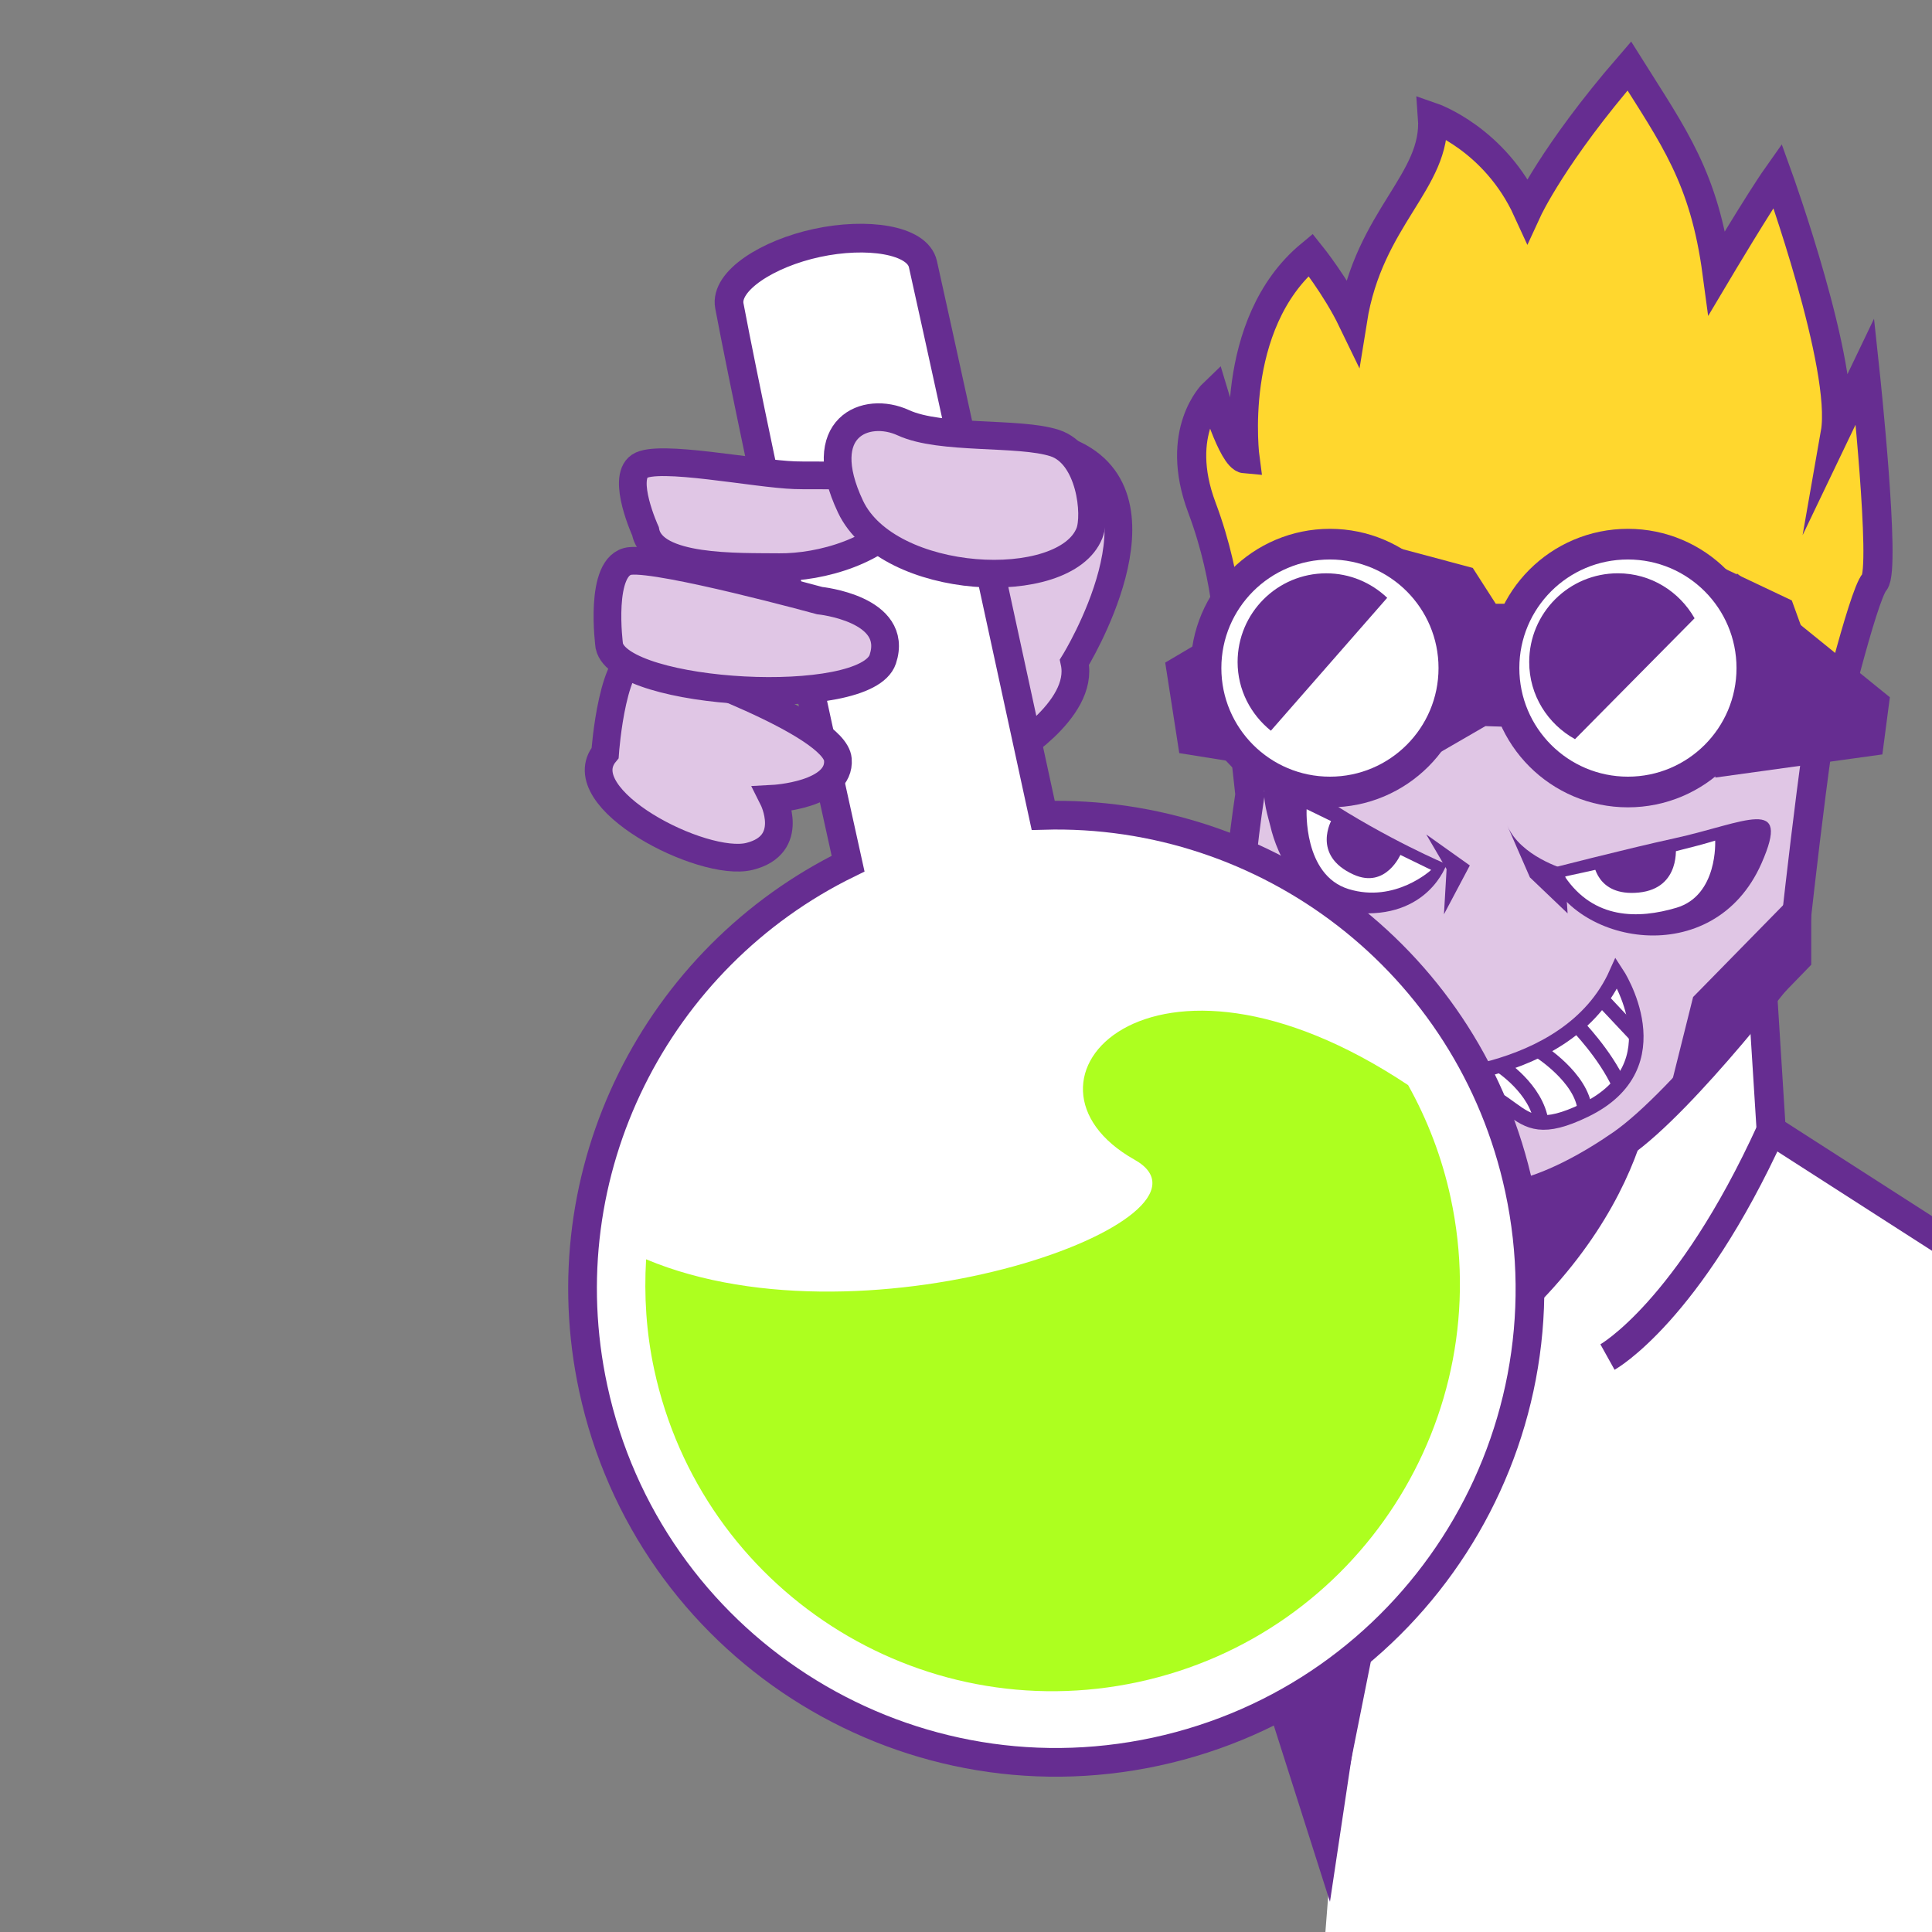 <?xml version="1.0" encoding="utf-8"?>
<!-- Generator: Adobe Illustrator 15.0.2, SVG Export Plug-In . SVG Version: 6.00 Build 0)  -->
<!DOCTYPE svg PUBLIC "-//W3C//DTD SVG 1.1//EN" "http://www.w3.org/Graphics/SVG/1.1/DTD/svg11.dtd">
<svg version="1.1" id="レイヤー_1" xmlns="http://www.w3.org/2000/svg" xmlns:xlink="http://www.w3.org/1999/xlink" x="0px"
	 y="0px" width="64px" height="64px" viewBox="0 0 64 64" enable-background="new 0 0 64 64" xml:space="preserve">
<rect x="0" y="0" width="64" height="64" fill="#808080" stroke="none"/>
<g>
	<polygon fill="#FFFFFF" points="57.834,32.417 58.834,37.167 67,43 65.75,66 43.75,66 45.417,44.584 	"/>
	<path fill="#662D91" d="M44,34.945l9.678,3.398c0,0-2.377,5.406-7.061,7.573L44.057,63l-5.973-18.75L44,39V34.945z"/>
	<path fill="none" stroke="#662D91" stroke-width="0.966" stroke-miterlimit="10" d="M54.327,35.521c0,0,0,5.676-7.585,10.396
		l-2.932,14.667"/>
	<g>
		<path fill="#E0C6E5" stroke="#662D91" stroke-width="0.966" stroke-miterlimit="10" d="M40.693,19.798l0.712,6.523
			c0,0-0.592,3.835-0.33,4.768c0.65,2.31,4.87,4.554,6.2,7.3c1.178,2.43,4.348,0.966,6.439-0.483
			c2.093-1.448,5.642-6.129,5.642-6.129s0.797-7.474,1.2-9.083c0.402-1.61-8.693-7.324-8.693-7.324S46.408,16.257,40.693,19.798z"/>
		<path fill="#FFD72E" stroke="#662D91" stroke-width="0.966" stroke-miterlimit="10" d="M40.729,21.482
			c0,0,0.03-2.153-0.915-4.668c-0.945-2.516,0.384-3.785,0.384-3.785s0.631,2.135,1.046,2.17c0,0-0.605-4.459,2.172-6.76
			c0,0,0.845,1.053,1.386,2.172c0.545-3.413,2.808-4.605,2.651-6.725c0,0,2.067,0.716,3.145,3.07c0,0,0.857-1.859,3.375-4.769
			c1.479,2.354,2.484,3.693,2.906,6.841c0,0,1.405-2.361,2.005-3.209c0,0,2.295,6.351,1.912,8.534l0.984-2.053
			c0,0,0.701,6.546,0.314,6.982c-0.387,0.436-1.524,5.142-1.524,5.142L40.729,21.482z"/>
		<path fill="#662D91" d="M47.92,28.629c0,0-1.962-0.823-4.061-2.2c-2.708-1.777-1.89,0.442-1.778,0.931
			c0.223,0.978,1.016,2.708,2.793,2.876C47.315,30.47,47.92,28.629,47.92,28.629z"/>
		<path fill="#662D91" d="M51.216,28.804c0,0,2.618-0.677,4.235-1.03c2.357-0.515,3.905-1.453,2.902,0.823
			C56.761,32.208,52.045,31.274,51.216,28.804z"/>
		<path fill="#FFFFFF" d="M47.409,28.817l-4.125-2.011c0,0-0.12,2.183,1.391,2.646C46.215,29.925,47.409,28.817,47.409,28.817z"/>
		<path fill="#FFFFFF" d="M51.835,29.036c0,0,3.765-0.804,4.982-1.19c0,0,0.1,1.814-1.284,2.225
			C54.265,30.448,52.796,30.458,51.835,29.036z"/>
		<path fill="#662D91" d="M44.122,27.142l2.283,1.145c0,0-0.487,1.168-1.563,0.686C43.421,28.334,44.122,27.142,44.122,27.142z"/>
		<path fill="#662D91" d="M52.787,28.559l2.721-0.555c0,0,0.192,1.421-1.222,1.563C52.871,29.708,52.787,28.559,52.787,28.559z"/>
		<path fill="#FFFFFF" stroke="#662D91" stroke-width="0.483" stroke-miterlimit="10" d="M46.579,35.771c0,0,5.354,0.084,6.97-3.54
			c0,0,2.024,3.062-1.048,4.546C49.691,38.136,50.788,35.644,46.579,35.771z"/>
		<polygon fill="#662D91" points="55.875,18.24 59.356,19.89 60.31,22.521 59.673,24.677 54.939,26.105 		"/>
		<path fill="none" stroke="#662D91" stroke-width="0.483" stroke-miterlimit="10" d="M49.691,35.29c0,0,1.213,0.772,1.367,1.889"
			/>
		<path fill="none" stroke="#662D91" stroke-width="0.483" stroke-miterlimit="10" d="M50.959,34.79c0,0,1.453,0.901,1.542,1.988"
			/>
		<path fill="none" stroke="#662D91" stroke-width="0.483" stroke-miterlimit="10" d="M52.239,33.962c0,0,0.921,0.938,1.394,1.968"
			/>
		
			<line fill="none" stroke="#662D91" stroke-width="0.483" stroke-miterlimit="10" x1="53.051" y1="33.09" x2="54.215" y2="34.328"/>
		<path fill="#662D91" d="M41.405,31.09c0,0,2.137,1.368,3.239,2.382c1.103,1.013,1.57,3.307,1.57,3.307S41.45,32.524,41.405,31.09z
			"/>
		<polygon fill="#662D91" points="60,29.036 56.086,33.028 55.089,37.021 60,31.958 		"/>
		<polygon fill="#662D91" points="47.247,27.643 47.92,28.792 47.833,30.287 48.69,28.669 		"/>
		<path fill="#662D91" d="M49.93,27.346l0.75,1.718l1.249,1.193l-0.094-1.465C51.835,28.792,50.369,28.377,49.93,27.346z"/>
		<g>
			<polygon fill="#662D91" points="39.79,21.245 38.599,21.949 39.065,24.948 41.077,25.27 			"/>
			<polygon fill="#662D91" points="45.385,17.904 48.787,18.813 49.549,20 50.979,20 51.301,24.125 49.207,24.053 46.068,25.869 			
				"/>
			<polygon fill="#662D91" points="57.539,18.995 62.604,23.097 62.356,24.991 56.819,25.758 			"/>
		</g>
		<circle fill="#FFFFFF" stroke="#662D91" stroke-width="1.016" stroke-miterlimit="10" cx="44.056" cy="22.131" r="4.105"/>
		<circle fill="#FFFFFF" stroke="#662D91" stroke-width="1.016" stroke-miterlimit="10" cx="53.927" cy="22.131" r="4.105"/>
		<path fill="#662D91" d="M42.099,24.206l3.854-4.403c-0.527-0.5-1.234-0.811-2.018-0.811c-1.623,0-2.938,1.315-2.938,2.938
			C40.997,22.853,41.432,23.667,42.099,24.206z"/>
		<path fill="#662D91" d="M52.174,24.486l3.961-4.005c-0.505-0.886-1.447-1.49-2.54-1.49c-1.624,0-2.938,1.315-2.938,2.938
			C50.656,23.034,51.272,23.984,52.174,24.486z"/>
	</g>
	<polyline fill="none" stroke="#662D91" stroke-width="0.966" stroke-miterlimit="10" points="58.39,32.938 58.673,37.439 
		68.501,43.75 	"/>
	<path fill="none" stroke="#662D91" stroke-width="0.966" stroke-miterlimit="10" d="M53.25,44.954c0,0,2.679-1.492,5.423-7.515"/>
</g>
<g>
	<path fill="#E0C6E5" stroke="#662D91" stroke-width="0.918" stroke-miterlimit="10" d="M33.341,25.043
		c0,0,2.599-1.494,2.251-3.106c0,0,3.368-5.443-0.137-6.941C31.949,13.498,29.235,23.489,33.341,25.043z"/>
	<path fill="#FFFFFF" stroke="#662D91" stroke-width="0.951" stroke-miterlimit="10" d="M34.558,27.01
		c0,0-2.912-13.447-3.985-18.26c-0.182-0.819-1.869-1.056-3.506-0.703c-1.638,0.352-3.062,1.261-2.906,2.085
		c0.937,4.965,3.933,18.477,3.933,18.477c-6.328,3.094-9.993,10.187-8.442,17.382c1.826,8.472,10.172,13.86,18.643,12.034
		c8.471-1.826,13.858-10.174,12.032-18.645C48.709,31.872,41.968,26.799,34.558,27.01z"/>
	<g>
		<path fill="#E0C6E5" stroke="#662D91" stroke-width="0.918" stroke-miterlimit="10" d="M21.383,17.599
			c0,0-0.797-1.745-0.196-2.155c0.602-0.41,3.841,0.256,5.142,0.298c1.3,0.042,4.668-0.205,3.772,1.157
			c-0.896,1.362-2.926,1.902-4.287,1.889C24.454,18.772,21.618,18.876,21.383,17.599z"/>
		<path fill="#E0C6E5" stroke="#662D91" stroke-width="0.918" stroke-miterlimit="10" d="M20.045,24.943
			c0,0,0.246-3.516,1.267-3.198c1.021,0.319,6.349,2.231,6.444,3.415c0.096,1.182-2.145,1.3-2.145,1.3s0.768,1.526-0.786,1.91
			C23.272,28.752,18.805,26.447,20.045,24.943z"/>
		<path fill="#E0C6E5" stroke="#662D91" stroke-width="0.918" stroke-miterlimit="10" d="M36.09,17.659
			c0.238-0.601,0.032-2.599-1.152-2.982c-1.187-0.384-3.77-0.101-5.013-0.673c-1.242-0.571-2.997,0.141-1.751,2.779
			C29.419,19.421,35.278,19.705,36.09,17.659z"/>
		<path fill="#E0C6E5" stroke="#662D91" stroke-width="0.918" stroke-miterlimit="10" d="M20.183,21.398
			c0,0-0.363-2.698,0.688-2.815c1.051-0.117,6.281,1.313,6.281,1.313s2.647,0.268,2.091,1.942
			C28.686,23.512,20.539,23.052,20.183,21.398z"/>
	</g>
	<path fill="#ADFF1F" d="M37.584,38.417c3.413,1.916-8.75,6.417-16.181,3.299c-0.071,1.197,0.003,2.423,0.268,3.652
		c1.57,7.286,8.75,11.92,16.035,10.351c7.286-1.569,11.921-8.75,10.35-16.037c-0.289-1.344-0.773-2.595-1.41-3.736
		C38.084,30.25,33.032,35.861,37.584,38.417z"/>
</g>
</svg>
